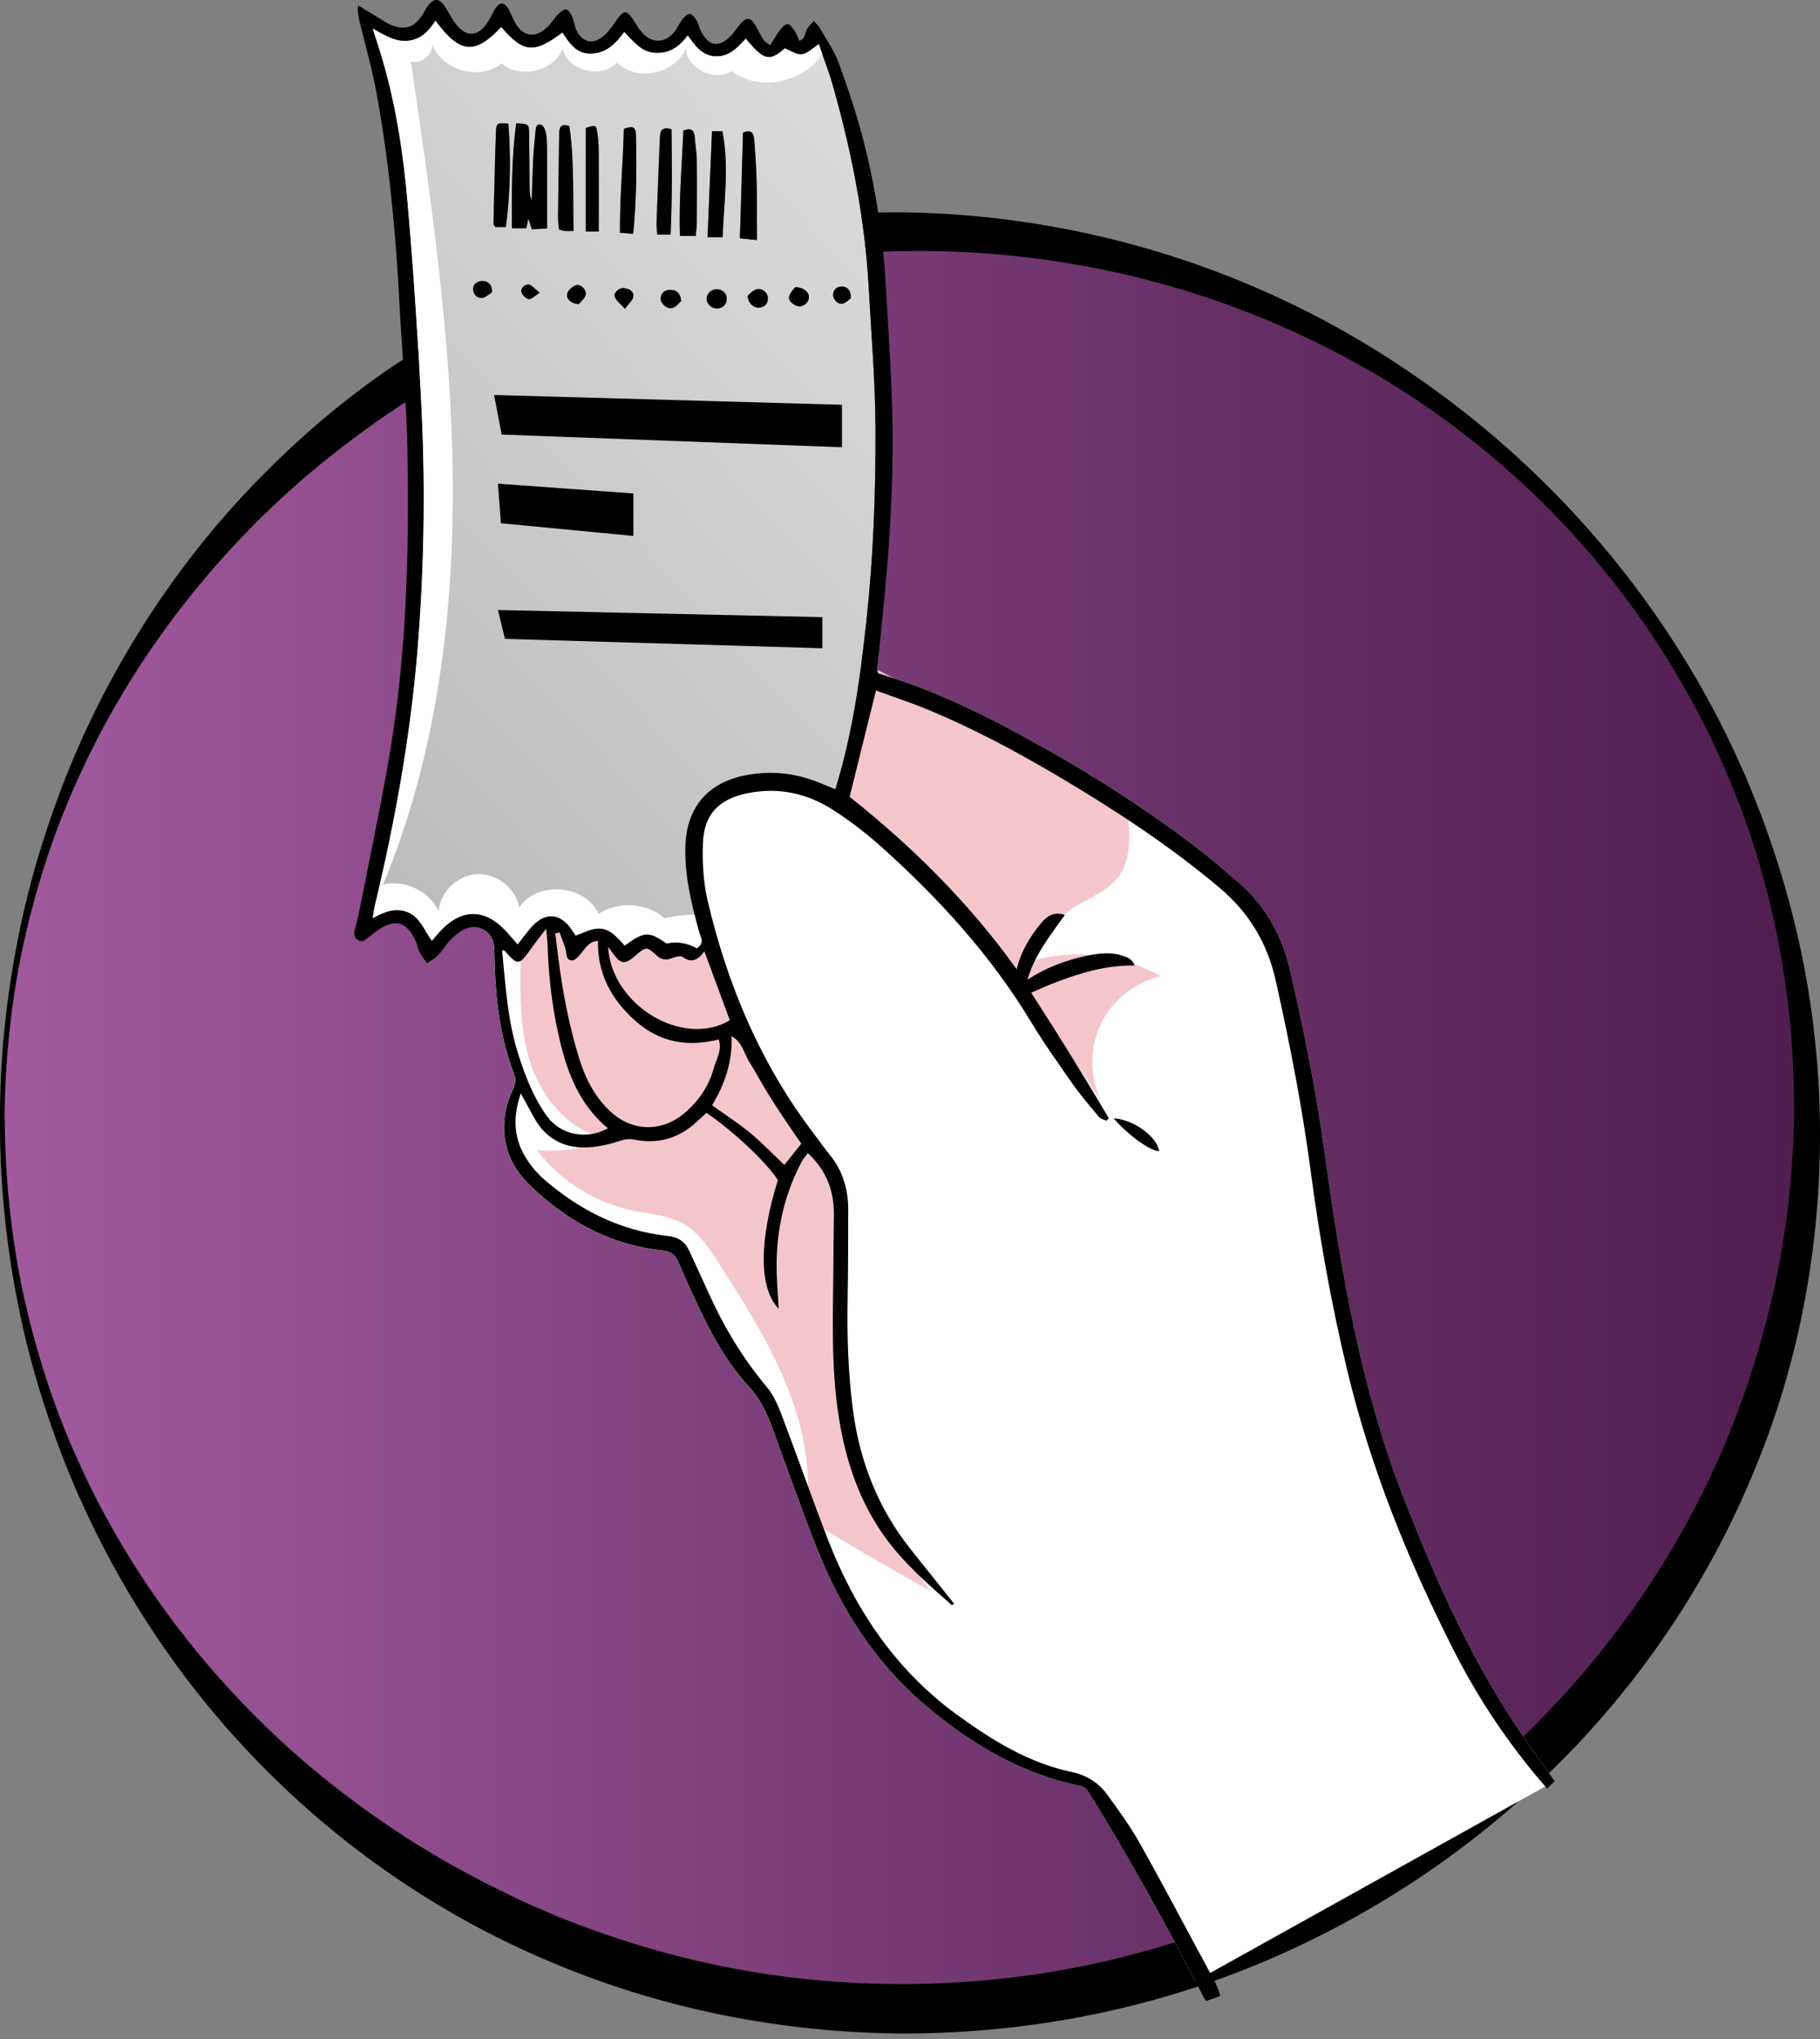 <svg width="192" height="215" viewBox="0 0 192 215" fill="none" xmlns="http://www.w3.org/2000/svg">
<rect x="0" y="0" width="192" height="215" fill="#808080" stroke="none"/>
<path d="M190.241 119.387C190.241 171.854 147.713 214.382 95.246 214.382C81.269 214.382 68.008 211.368 56.05 205.946C49.365 202.922 43.108 199.141 37.368 194.714H37.348C35.935 193.62 34.562 192.486 33.219 191.332C25.121 184.348 18.217 176.022 12.855 166.7C4.837 152.763 0.251 136.607 0.251 119.387C0.251 66.92 42.789 24.382 95.256 24.382C134.87 24.382 168.823 48.636 183.078 83.106C187.694 94.288 190.251 106.534 190.251 119.387H190.241Z" fill="url(#paint0_linear_2310_99578)"/>
<path d="M0.001 118.11C-0.019 111.959 0.579 105.818 1.746 99.766C2.862 93.713 4.646 87.778 6.899 82.02C11.465 70.523 18.274 59.811 27.026 50.786C31.402 46.283 36.207 42.144 41.461 38.602C42.787 37.749 44.102 36.856 45.448 36.022C46.824 35.228 48.17 34.394 49.565 33.639C50.981 32.923 52.376 32.167 53.822 31.49C55.277 30.843 56.703 30.146 58.178 29.558C69.911 24.653 82.721 22.259 95.441 22.387C108.171 22.583 120.821 25.3 132.405 30.284C138.197 32.775 143.729 35.826 148.893 39.367C154.077 42.889 158.912 46.892 163.318 51.296C172.15 60.095 179.268 70.533 184.172 81.922C186.614 87.621 188.518 93.546 189.854 99.609C191.17 105.671 191.888 111.871 191.988 118.09C192.187 130.519 189.994 143.076 185.209 154.69C180.484 166.315 173.386 177.037 164.394 185.963C155.423 194.91 144.656 202.11 132.853 207.005C121.061 211.93 108.221 214.372 95.431 214.382C82.641 214.294 69.822 211.812 58.078 206.829C46.316 201.914 35.679 194.527 26.956 185.473C18.214 176.428 11.415 165.706 6.84 154.2C4.587 148.441 2.812 142.497 1.696 136.444C0.559 130.401 -0.029 124.261 0.001 118.11ZM0.5 118.11C0.549 124.221 1.167 130.333 2.433 136.317C3.739 142.281 5.594 148.137 8.106 153.709C13.07 164.873 20.407 174.908 29.279 183.207C33.725 187.356 38.59 191.035 43.714 194.282C45.02 195.057 46.296 195.871 47.621 196.607C48.967 197.313 50.273 198.069 51.639 198.745C53.005 199.403 54.35 200.099 55.736 200.717C57.132 201.306 58.507 201.943 59.923 202.483C65.565 204.69 71.407 206.397 77.358 207.525C83.309 208.653 89.37 209.193 95.431 209.173C101.492 209.144 107.543 208.585 113.484 207.427C119.426 206.27 125.247 204.533 130.86 202.306C142.094 197.823 152.422 191.123 161.075 182.716C169.708 174.3 176.745 164.255 181.55 153.219C183.943 147.696 185.807 141.947 187.123 136.062C188.419 130.176 189.137 124.153 189.256 118.11C189.426 106.034 187.282 93.841 182.607 82.579C177.982 71.308 170.964 60.988 162.171 52.434C157.765 48.167 152.92 44.361 147.747 41.055C142.553 37.778 137.05 35.012 131.328 32.815C119.894 28.39 107.623 26.281 95.431 26.478C89.33 26.537 83.259 27.223 77.288 28.371C71.327 29.548 65.485 31.314 59.843 33.541C58.427 34.09 57.052 34.737 55.656 35.336C54.27 35.954 52.935 36.67 51.559 37.327C50.203 38.004 48.887 38.769 47.552 39.485C46.236 40.231 44.95 41.055 43.644 41.83C38.53 45.106 33.665 48.795 29.219 52.954C20.357 61.282 13.02 71.328 8.056 82.491C5.534 88.063 3.689 93.919 2.394 99.893C1.128 105.877 0.519 111.989 0.48 118.11H0.5Z" fill="black"/>
<path d="M59.041 98.313C59.241 98.853 59.431 99.403 59.631 99.943C59.811 100.433 59.611 101.243 60.351 101.263C60.711 101.263 61.121 100.723 61.421 100.363C61.841 99.873 62.161 99.273 63.071 99.203C63.001 102.673 64.511 105.383 66.981 107.603C69.531 109.893 72.511 110.443 75.821 109.593C76.181 110.753 75.561 111.653 75.301 112.593C74.791 114.453 73.751 116.013 72.301 117.273C69.851 119.413 66.661 119.353 64.311 117.113C62.721 115.603 61.751 113.713 61.111 111.653C60.051 108.253 59.391 104.763 58.921 101.233C58.801 100.293 58.691 99.343 58.571 98.403C58.721 98.373 58.881 98.353 59.031 98.323L59.041 98.313Z" fill="#F4C6CC"/>
<path d="M52.971 100.183C53.111 100.193 53.191 100.183 53.211 100.203C54.641 101.813 54.751 101.803 56.041 99.983C56.471 99.373 56.941 98.793 57.621 97.893C57.691 98.673 57.751 99.093 57.761 99.513C57.871 103.333 58.351 107.103 59.351 110.803C60.201 113.953 61.541 116.803 64.141 118.943C61.901 120.183 59.161 119.653 57.741 117.703C56.321 115.753 55.451 113.533 54.711 111.243C53.551 107.643 53.341 103.903 52.971 100.173V100.183Z" fill="#F4C6CC"/>
<path d="M164.021 187.773L163.021 188.333L127.661 208.003L126.101 208.873C125.651 207.993 125.181 207.113 124.721 206.233C121.671 200.483 118.471 194.813 115.051 189.263C114.761 188.783 114.521 188.383 113.851 188.243C107.561 186.953 102.261 183.733 97.441 179.623C92.221 175.153 88.671 169.513 86.171 163.193C85.751 162.133 85.351 161.083 84.951 160.023C83.741 156.853 82.601 153.663 81.451 150.483C80.871 148.883 80.151 147.443 78.981 146.163C76.661 143.633 75.021 140.633 73.581 137.543C72.871 136.023 72.171 134.493 71.511 132.953C71.191 132.213 70.661 131.923 69.871 131.833C64.281 131.223 59.631 128.653 55.701 124.753C53.031 122.103 52.481 118.483 54.031 115.043C54.321 114.413 54.491 113.883 54.221 113.183C52.831 109.583 52.331 105.813 52.201 101.983C52.171 101.273 52.161 100.563 52.131 99.853C52.091 99.103 51.731 98.483 51.211 98.113L52.251 97.163L75.941 75.453L90.841 70.143L92.651 69.493C92.621 69.863 92.581 70.223 92.551 70.583C92.541 70.683 92.591 70.783 92.641 70.983C93.211 71.163 93.821 71.363 94.441 71.563C99.001 73.043 103.301 75.123 107.501 77.383C114.081 80.943 120.421 84.903 126.361 89.453C127.811 90.563 129.191 91.773 130.581 92.963C133.471 95.423 135.231 98.583 136.081 102.243C137.591 108.723 138.881 115.243 139.791 121.833C141.481 134.073 143.551 146.253 148.051 157.833C151.571 166.883 155.551 175.733 161.161 183.743C161.191 183.793 161.231 183.833 161.261 183.883C162.171 185.193 163.101 186.473 164.021 187.773Z" fill="white"/>
<path d="M98.141 167.743C93.721 165.233 89.291 162.703 84.951 160.023C84.771 159.563 84.601 159.093 84.421 158.633C83.411 155.923 82.431 153.203 81.451 150.483C80.871 148.883 80.151 147.443 78.981 146.163C76.661 143.633 75.021 140.633 73.581 137.543C72.871 136.023 72.171 134.493 71.511 132.953C71.191 132.213 70.661 131.923 69.871 131.833C64.281 131.223 59.631 128.653 55.701 124.753C53.031 122.103 52.481 118.483 54.031 115.043C54.321 114.413 54.491 113.883 54.221 113.183C52.831 109.583 52.331 105.813 52.201 101.983C52.171 101.273 52.161 100.563 52.131 99.853C52.131 99.833 52.131 99.813 52.131 99.793C52.081 99.073 51.731 98.473 51.221 98.113L52.261 97.163L63.471 86.883L75.461 98.643C77.091 105.693 80.051 112.423 84.131 118.393C85.741 120.733 87.551 123.013 88.441 125.713C89.471 128.803 89.221 132.153 88.941 135.403C88.521 140.443 88.071 145.583 89.171 150.533C90.581 156.893 94.401 162.413 98.151 167.743H98.141Z" fill="#F4C6CC"/>
<path d="M84.491 158.573C84.491 158.573 84.451 158.623 84.421 158.633C83.411 155.923 82.431 153.203 81.451 150.483C80.871 148.883 80.151 147.443 78.981 146.163C76.661 143.633 75.021 140.633 73.581 137.543C72.871 136.023 72.171 134.493 71.511 132.953C71.191 132.213 70.661 131.923 69.871 131.833C64.281 131.223 59.631 128.653 55.701 124.753C53.031 122.103 52.481 118.483 54.031 115.043C54.321 114.413 54.491 113.883 54.221 113.183C52.831 109.583 52.331 105.813 52.201 101.983C52.171 101.273 52.161 100.563 52.131 99.853C52.131 99.833 52.131 99.813 52.131 99.793C52.381 99.483 52.641 99.183 52.901 98.883L54.931 100.903C54.851 104.803 54.791 108.813 56.101 112.493C57.411 116.173 60.421 119.513 64.281 120.063C61.881 121.053 59.241 121.473 56.651 121.263C59.131 124.503 62.791 126.813 66.791 127.633C68.591 128.013 70.511 128.113 72.111 129.023C73.731 129.953 74.801 131.573 75.811 133.143C80.281 140.093 84.881 147.473 85.221 155.723C85.261 156.723 85.201 157.833 84.501 158.573H84.491Z" fill="white"/>
<path d="M118.551 83.943C118.941 85.363 119.151 86.823 119.131 88.303C119.121 89.683 118.901 91.113 118.131 92.243C117.011 93.883 115.001 94.603 113.321 95.643C111.131 97.013 109.371 99.063 108.371 101.433C112.981 99.973 118.201 100.513 122.411 102.913C119.701 103.553 117.321 105.483 116.121 107.993C114.931 110.513 114.941 113.573 116.151 116.083L106.011 100.863C101.531 95.203 96.461 90.023 90.901 85.413C90.291 84.903 89.631 84.343 89.451 83.563C89.351 83.123 89.411 82.663 89.481 82.223C90.081 78.203 90.681 74.183 91.271 70.163C91.281 70.103 91.291 70.043 91.301 69.973L118.551 83.943Z" fill="#F4C6CC"/>
<path d="M91.641 30.263C91.541 28.473 91.381 26.683 91.171 24.913C90.991 23.493 90.781 22.083 90.541 20.683C89.871 16.743 88.951 12.863 87.861 9.013C87.541 7.893 87.141 6.803 86.751 5.713C86.631 5.363 86.501 5.013 86.381 4.663C85.681 5.113 85.151 5.663 84.581 5.733C84.021 5.793 83.421 5.343 82.801 5.103C81.161 6.523 80.601 6.403 78.671 4.073C77.821 5.003 76.971 5.963 75.551 5.943C74.081 5.913 73.351 4.853 72.551 3.743C71.661 4.943 70.641 5.643 69.161 5.583C67.631 5.513 66.831 4.363 65.851 3.383C64.941 4.643 63.961 5.573 62.451 5.663C60.851 5.753 60.071 4.583 59.331 3.443C56.331 5.693 55.201 5.583 52.881 2.863C50.151 5.743 48.571 5.763 45.941 2.193C45.221 3.303 44.381 4.193 42.971 4.303C41.651 4.413 40.611 3.723 39.321 3.023C39.721 4.273 40.061 5.273 40.351 6.283C41.801 11.233 42.561 16.313 43.001 21.413C43.401 26.003 43.741 30.593 44.021 35.183C44.131 36.733 44.221 38.283 44.291 39.823C44.371 41.083 44.431 42.353 44.491 43.613C44.881 51.943 44.721 60.273 44.041 68.593C43.291 77.673 41.671 86.603 39.551 95.453C39.461 95.833 39.421 96.223 39.321 96.793C40.611 96.093 41.781 95.643 43.071 96.193C44.361 96.753 44.761 98.113 45.561 99.183C45.841 98.853 46.031 98.623 46.231 98.393C48.171 96.183 50.261 95.763 52.251 97.163C52.701 97.473 53.151 97.883 53.591 98.393C53.911 98.763 54.231 99.123 54.611 99.553C55.191 98.823 55.651 98.153 56.211 97.573C57.541 96.173 59.071 96.283 60.191 97.833C60.421 98.153 60.631 98.483 60.721 98.623C61.571 98.333 62.251 97.953 62.961 97.893C64.311 97.773 65.111 98.823 65.901 99.683C68.001 98.163 68.421 98.153 70.331 99.463C71.404 99.223 72.461 99.389 73.501 99.963C74.371 99.423 73.901 98.793 73.751 98.273C73.581 97.663 73.421 97.053 73.271 96.443C72.671 94.053 72.211 91.643 72.301 89.133C72.441 85.243 74.551 82.633 78.351 81.793C81.171 81.183 83.911 81.453 86.561 82.563C87.061 82.763 87.561 82.973 88.121 83.203C88.281 82.653 88.401 82.273 88.511 81.883C89.611 78.023 90.311 74.103 90.841 70.143C91.041 68.623 91.221 67.093 91.391 65.563C92.131 58.783 92.391 51.983 92.361 45.173C92.341 40.203 91.911 35.233 91.641 30.263ZM75.111 13.833H76.201C76.271 14.173 76.321 14.503 76.361 14.843C76.401 15.093 76.431 15.353 76.451 15.603C76.481 15.843 76.501 16.083 76.511 16.323C76.551 16.803 76.561 17.273 76.561 17.753C76.571 18.713 76.531 19.673 76.481 20.633C76.461 20.993 76.441 21.363 76.411 21.723C76.341 22.813 76.261 23.903 76.221 24.993H74.641C74.791 21.263 74.951 17.593 75.111 13.833ZM58.981 14.123C58.991 13.513 59.081 12.943 60.051 13.273C60.591 16.883 60.421 20.573 60.501 24.353C60.071 24.353 59.821 24.373 59.581 24.343C59.391 24.323 59.211 24.253 58.971 24.193C58.931 23.753 58.851 23.363 58.861 22.963C58.891 20.013 58.931 17.073 58.981 14.123ZM61.761 31.123C61.631 31.523 61.221 31.833 61.041 32.053C60.951 32.053 60.861 32.033 60.781 32.013C60.611 31.983 60.461 31.923 60.331 31.853C60.201 31.773 60.081 31.683 60.001 31.573C59.961 31.533 59.931 31.493 59.911 31.443C59.881 31.393 59.861 31.343 59.841 31.293C59.811 31.163 59.811 31.023 59.861 30.893C60.001 30.543 60.411 30.173 60.771 30.073C61.301 29.933 61.931 30.613 61.761 31.123ZM61.801 13.493C62.831 13.143 62.881 13.153 63.011 13.973C63.111 14.623 63.161 15.283 63.161 15.943C63.181 18.713 63.161 21.483 63.161 24.403H61.791V13.493H61.801ZM64.861 31.303C64.691 30.883 65.291 30.323 65.801 30.373C66.321 30.433 66.871 30.673 66.811 31.273C66.761 31.653 66.331 31.993 65.931 32.553C65.441 32.003 65.021 31.703 64.861 31.303ZM65.811 13.593C66.521 13.333 67.061 13.233 67.081 14.113C67.181 17.603 67.141 21.093 66.801 24.653C66.341 24.623 65.961 24.593 65.401 24.543C65.371 20.843 65.731 17.223 65.811 13.593ZM69.611 14.573C69.641 13.943 69.681 13.283 70.841 13.623C70.881 16.853 70.911 20.133 70.781 23.553C70.771 23.943 70.761 24.333 70.741 24.733H69.341C69.321 24.453 69.291 24.203 69.281 23.953C69.261 23.803 69.251 23.653 69.261 23.513C69.371 20.533 69.481 17.553 69.611 14.573ZM69.701 31.463C69.721 30.873 70.091 30.583 70.671 30.553C71.311 30.523 71.791 30.893 71.851 31.733C71.641 31.913 71.351 32.333 70.961 32.463C70.411 32.633 69.671 32.013 69.701 31.463ZM55.871 30.013C56.191 30.133 56.431 30.453 56.921 30.863C56.391 31.193 56.061 31.563 55.781 31.523C55.491 31.483 55.121 31.103 55.021 30.793C54.881 30.383 55.451 29.863 55.871 30.013ZM56.101 24.173C55.971 23.773 55.871 23.453 55.741 23.053C55.661 23.443 55.591 23.733 55.521 24.063H54.001C54.001 20.363 53.941 16.733 54.461 13.003C55.771 13.053 55.801 13.053 55.821 14.113C55.851 15.993 55.851 17.873 55.861 19.753C55.871 20.203 55.871 20.653 56.091 21.103C56.141 19.633 56.181 18.173 56.251 16.703C56.301 15.793 56.391 14.883 56.481 13.973C56.521 13.593 56.491 13.023 57.071 13.143C57.311 13.203 57.551 13.723 57.601 14.053C57.711 14.703 57.711 15.373 57.711 16.033C57.721 18.673 57.721 21.313 57.721 24.093C57.091 24.123 56.621 24.143 56.101 24.173ZM50.101 31.063C50.101 31.063 50.041 30.953 50.011 30.893C49.941 30.773 49.911 30.623 49.901 30.463C49.871 29.973 50.381 29.593 50.941 29.623C51.521 29.653 51.941 30.053 51.891 30.823C51.641 30.973 51.271 31.353 50.861 31.403C50.821 31.403 50.791 31.413 50.761 31.413C50.671 31.413 50.591 31.403 50.521 31.373C50.441 31.353 50.371 31.323 50.311 31.273C50.231 31.223 50.161 31.153 50.101 31.063ZM52.251 23.943C52.151 23.773 52.051 23.683 52.051 23.603C52.131 20.373 52.191 17.143 52.311 13.913C52.341 12.953 52.461 12.923 53.621 13.033C53.911 16.643 53.831 20.253 53.371 23.943H52.251ZM73.501 23.463C73.491 23.903 73.431 24.353 73.381 24.883H71.721C71.601 21.083 71.931 17.383 72.091 13.743C72.911 13.453 73.221 13.703 73.271 14.363C73.351 15.213 73.491 16.073 73.501 16.933C73.531 19.103 73.511 21.283 73.501 23.463ZM75.761 32.503C75.201 32.593 74.621 32.153 74.551 31.603C74.481 31.043 74.941 30.533 75.531 30.493C76.151 30.463 76.651 30.883 76.661 31.463C76.661 32.063 76.331 32.413 75.761 32.503ZM78.061 25.113C78.171 21.333 78.271 17.643 78.381 13.983C79.321 13.593 79.511 14.123 79.561 14.703C79.681 16.173 79.781 17.643 79.821 19.123C79.861 21.093 79.831 23.073 79.831 25.303C79.081 25.223 78.651 25.183 78.061 25.113ZM80.171 32.423C79.571 32.523 78.921 32.023 78.861 31.183C79.091 31.003 79.411 30.613 79.811 30.503C80.381 30.343 80.961 30.823 81.001 31.363C81.031 31.933 80.761 32.323 80.171 32.423ZM84.331 32.293C83.791 32.273 83.121 31.733 83.241 31.263C83.341 30.863 83.711 30.523 83.871 30.283C84.671 30.243 85.261 30.723 85.321 31.223C85.391 31.763 84.891 32.303 84.331 32.293ZM88.881 32.013C88.341 32.123 87.811 31.493 87.901 30.953C87.991 30.423 88.341 30.193 88.861 30.213C89.411 30.223 89.791 30.643 89.741 31.453C89.551 31.583 89.241 31.933 88.881 32.013Z" fill="url(#paint1_linear_2310_99578)"/>
<path d="M74.311 100.293C75.281 102.923 76.141 105.253 76.991 107.573C72.071 110.513 64.481 106.013 64.151 99.823C64.451 100.243 64.651 100.523 64.861 100.783C65.501 101.593 65.921 101.633 66.761 100.993C66.881 100.903 66.981 100.783 67.101 100.683C68.161 99.813 68.251 99.773 69.241 100.713C69.771 101.213 70.251 101.263 70.891 101.023C71.241 100.893 71.791 100.723 72.011 100.893C72.931 101.573 73.611 101.263 74.311 100.303V100.293Z" fill="#F4C6CC"/>
<path d="M77.191 109.243C78.331 109.893 78.491 111.063 79.061 111.953C79.681 112.933 80.221 113.973 80.831 114.963C81.411 115.913 82.021 116.843 82.641 117.773C83.251 118.703 83.891 119.613 84.541 120.563C83.961 121.293 83.401 121.993 82.761 122.813C81.561 121.673 80.421 120.483 79.151 119.433C77.911 118.403 76.541 117.533 75.131 116.523C76.451 114.323 77.301 111.943 77.201 109.233L77.191 109.243Z" fill="#F4C6CC"/>
<path d="M161.261 183.883C161.261 183.883 161.191 183.793 161.161 183.743C155.551 175.733 151.571 166.883 148.051 157.833C143.551 146.253 141.481 134.073 139.791 121.833C138.881 115.243 137.591 108.723 136.081 102.243C135.231 98.583 133.471 95.423 130.581 92.963C129.191 91.773 127.811 90.563 126.361 89.453C120.421 84.903 114.081 80.943 107.501 77.383C103.301 75.123 99.001 73.043 94.441 71.563C93.821 71.363 93.211 71.163 92.641 70.983C92.591 70.783 92.541 70.683 92.551 70.583C92.581 70.223 92.621 69.863 92.651 69.493C93.051 65.423 93.511 61.343 93.781 57.243C94.051 53.143 94.221 49.013 94.161 44.903C94.081 39.983 93.721 35.063 93.451 30.143C93.351 28.363 93.201 26.593 92.971 24.823C92.811 23.423 92.601 22.023 92.351 20.623C92.021 18.773 91.631 16.933 91.161 15.103C90.441 12.253 89.511 9.453 88.501 6.693C88.031 5.373 87.181 4.183 86.481 2.953C86.321 2.673 86.061 2.453 85.851 2.213C85.601 2.493 85.321 2.753 85.131 3.073C84.891 3.463 85.011 4.083 84.321 4.303C84.161 3.953 84.061 3.613 83.871 3.333C83.661 3.023 83.381 2.563 83.101 2.543C82.831 2.523 82.471 2.933 82.241 3.223C81.891 3.683 81.611 4.203 81.251 4.773C80.901 4.503 80.661 4.393 80.541 4.203C80.241 3.733 80.011 3.213 79.731 2.733C79.171 1.783 78.741 1.753 78.021 2.623C77.761 2.943 77.541 3.283 77.271 3.593C75.931 5.113 74.741 4.963 73.891 3.163C73.731 2.843 73.681 2.473 73.501 2.173C73.321 1.893 73.061 1.503 72.801 1.473C72.561 1.443 72.211 1.773 72.001 2.023C71.691 2.413 71.501 2.903 71.191 3.303C70.171 4.593 68.751 4.623 67.691 3.383C67.421 3.083 67.211 2.733 67.001 2.383C66.071 0.923 65.841 0.943 64.831 2.423C64.471 2.963 64.051 3.513 63.541 3.903C62.511 4.693 61.481 4.453 60.871 3.313C60.611 2.833 60.571 2.243 60.351 1.733C60.221 1.443 59.971 1.043 59.711 1.003C59.471 0.963 59.111 1.263 58.891 1.493C58.401 2.003 58.041 2.653 57.491 3.083C56.311 4.023 55.201 3.793 54.421 2.523C54.121 2.043 53.941 1.503 53.671 1.023C53.201 0.173 52.731 0.153 52.221 0.953C51.921 1.433 51.711 1.963 51.401 2.413C50.391 3.903 49.181 3.943 48.091 2.533C47.631 1.933 47.301 1.223 46.871 0.593C46.331 -0.187 45.761 -0.197 45.181 0.563C44.931 0.883 44.761 1.263 44.541 1.603C43.721 2.843 42.811 3.193 41.411 2.693C40.851 2.493 40.341 2.123 39.821 1.813C39.141 1.403 38.461 0.983 37.781 0.563C37.691 1.293 37.821 1.823 37.951 2.343C38.551 4.813 39.251 7.263 39.711 9.753C41.051 17.053 41.741 24.433 42.131 31.843C42.211 33.313 42.301 34.793 42.401 36.263C42.501 37.783 42.601 39.313 42.691 40.833C42.831 43.063 42.941 45.293 42.981 47.523C43.191 58.653 42.861 69.783 40.891 80.783C39.991 85.823 38.931 90.843 37.941 95.873C37.821 96.463 37.671 97.063 37.521 97.653C37.401 98.143 37.181 98.663 37.691 99.053C38.261 99.483 38.621 98.973 39.021 98.703C39.311 98.493 39.581 98.253 39.871 98.053C41.681 96.813 42.961 97.183 43.851 99.213C44.011 99.583 44.071 100.003 44.251 100.363C44.471 100.783 44.781 101.153 45.051 101.553C45.451 101.273 45.901 101.043 46.231 100.693C46.711 100.183 47.061 99.533 47.571 99.043C48.031 98.583 48.561 98.143 49.151 97.903C49.901 97.593 50.651 97.713 51.211 98.113C51.731 98.483 52.091 99.103 52.131 99.853C52.161 100.563 52.171 101.273 52.201 101.983C52.331 105.813 52.831 109.583 54.221 113.183C54.491 113.883 54.321 114.413 54.031 115.043C52.481 118.483 53.031 122.103 55.701 124.753C59.631 128.653 64.281 131.223 69.871 131.833C70.661 131.923 71.191 132.213 71.511 132.953C72.171 134.493 72.871 136.023 73.581 137.543C75.021 140.633 76.661 143.633 78.981 146.163C80.151 147.443 80.871 148.883 81.451 150.483C82.981 154.733 84.511 158.983 86.171 163.193C88.671 169.513 92.221 175.153 97.441 179.623C102.261 183.733 107.561 186.953 113.851 188.243C114.521 188.383 114.761 188.783 115.051 189.263C118.471 194.813 121.671 200.483 124.721 206.233C125.181 207.113 125.651 207.993 126.101 208.873C126.301 209.243 126.501 209.613 126.691 209.993C126.851 210.323 127.001 210.693 127.251 210.953C127.741 210.793 128.231 210.613 128.711 210.433C128.711 210.413 128.701 210.393 128.701 210.373C128.601 209.783 128.321 209.213 128.031 208.683C127.911 208.453 127.791 208.233 127.661 208.003C127.251 207.223 126.831 206.433 126.401 205.663C124.351 201.833 122.301 198.003 120.181 194.213C119.211 192.493 118.021 190.893 116.871 189.283C115.931 187.973 114.721 187.173 113.041 186.813C108.531 185.863 104.671 183.473 100.991 180.803C94.491 176.083 90.201 169.683 87.331 162.283C85.651 157.933 84.111 153.523 82.451 149.153C82.061 148.123 81.591 147.053 80.891 146.223C78.391 143.243 76.401 139.953 74.801 136.413C74.111 134.893 73.401 133.373 72.701 131.843C72.251 130.883 71.521 130.413 70.441 130.303C65.481 129.763 61.211 127.623 57.471 124.403C56.571 123.633 55.761 122.633 55.201 121.583C54.171 119.653 54.151 117.583 54.941 115.273C55.481 116.253 55.891 117.003 56.301 117.753C57.651 120.243 59.801 121.213 62.531 120.923C63.481 120.823 64.431 120.593 65.341 120.293C65.891 120.113 66.351 120.033 66.941 120.153C69.331 120.623 71.481 120.063 73.311 118.433C73.731 118.063 74.131 117.683 74.531 117.323C77.101 119.053 80.801 122.433 82.061 124.413C80.071 130.813 80.041 135.783 82.141 137.973C82.081 136.913 82.031 136.023 81.981 135.143C81.711 130.683 82.471 126.443 84.571 122.473C84.741 122.143 85.001 121.873 85.221 121.573C87.261 123.443 88.021 125.683 87.971 128.243C87.941 129.823 87.941 131.393 87.921 132.973C87.891 138.503 87.621 144.043 88.511 149.553C89.251 154.083 90.661 158.323 93.381 162.073C95.361 164.813 97.891 167.013 100.411 169.223C100.441 169.223 100.561 169.143 100.661 169.083C99.131 167.173 97.621 165.273 96.101 163.373C92.681 159.093 90.741 154.213 90.001 148.793C89.471 144.853 89.351 140.903 89.421 136.933C89.481 133.783 89.471 130.633 89.481 127.483C89.481 125.333 88.881 123.383 87.491 121.693C86.941 121.033 86.461 120.303 85.931 119.623C80.271 112.233 76.731 103.863 74.631 94.863C74.191 92.953 74.091 90.923 74.151 88.963C74.241 85.833 75.871 84.193 78.961 83.603C82.181 82.983 85.161 83.643 87.861 85.373C89.691 86.543 91.431 87.893 93.051 89.343C99.091 94.763 104.521 100.723 108.751 107.703C110.111 109.963 111.651 112.123 113.171 114.293C114.011 115.493 114.981 116.613 115.921 117.743C116.101 117.953 116.451 118.023 116.721 118.153C116.801 118.063 116.891 117.973 116.971 117.893C114.371 113.463 111.661 109.103 108.781 104.653C109.861 104.203 110.731 103.793 111.631 103.463C114.181 102.513 116.791 101.743 119.701 101.793C119.401 101.013 118.841 100.893 118.341 100.733C117.031 100.323 115.721 100.533 114.421 100.813C112.291 101.283 110.281 102.053 108.401 103.283C109.121 100.693 110.771 98.653 112.341 96.453C111.151 96.073 110.451 96.593 109.851 97.303C108.691 98.693 107.741 100.223 107.251 102.183C102.181 95.103 96.191 89.223 89.631 84.003C90.541 80.333 91.441 76.703 92.411 72.793C94.341 73.503 96.211 74.113 98.031 74.873C102.731 76.833 107.211 79.223 111.591 81.813C117.541 85.333 123.321 89.113 128.631 93.573C131.771 96.203 133.711 99.453 134.591 103.413C136.061 110.003 137.361 116.623 138.251 123.323C139.191 130.423 140.441 137.473 142.121 144.443C144.581 154.723 148.521 164.433 153.291 173.853C155.271 177.773 157.571 181.443 160.211 184.893C161.101 186.063 162.031 187.213 163.021 188.333C163.081 188.413 163.151 188.483 163.221 188.563C163.491 188.303 163.761 188.043 164.021 187.773C163.101 186.473 162.171 185.193 161.261 183.883ZM57.731 117.713C56.311 115.763 55.441 113.543 54.711 111.253C53.541 107.663 53.331 103.923 52.971 100.183C53.111 100.193 53.181 100.183 53.211 100.213C54.641 101.823 54.741 101.813 56.041 99.993C56.471 99.383 56.941 98.793 57.621 97.903C57.691 98.683 57.741 99.103 57.761 99.523C57.871 103.343 58.351 107.113 59.341 110.813C60.191 113.963 61.541 116.813 64.131 118.953C61.891 120.193 59.151 119.663 57.731 117.713ZM72.311 117.263C69.871 119.403 66.681 119.353 64.321 117.113C62.731 115.603 61.761 113.713 61.121 111.643C60.051 108.243 59.391 104.753 58.931 101.223C58.801 100.283 58.691 99.343 58.581 98.393C58.731 98.363 58.881 98.343 59.041 98.313C59.231 98.853 59.431 99.403 59.631 99.943C59.811 100.423 59.611 101.243 60.351 101.253C60.711 101.263 61.121 100.723 61.421 100.353C61.841 99.863 62.161 99.263 63.081 99.193C63.011 102.663 64.511 105.373 66.991 107.593C69.541 109.883 72.521 110.433 75.831 109.583C76.201 110.753 75.571 111.643 75.311 112.583C74.801 114.443 73.761 116.003 72.311 117.263ZM79.051 111.953C79.681 112.933 80.211 113.973 80.821 114.973C81.401 115.923 82.011 116.853 82.621 117.783C83.241 118.703 83.871 119.613 84.531 120.573C83.951 121.293 83.391 122.003 82.741 122.813C81.541 121.673 80.401 120.483 79.131 119.433C77.891 118.413 76.521 117.533 75.121 116.523C76.441 114.333 77.281 111.953 77.181 109.243C78.331 109.883 78.481 111.053 79.051 111.953ZM74.311 100.293C75.281 102.923 76.141 105.253 76.991 107.563C72.081 110.513 64.481 106.003 64.151 99.813C64.461 100.233 64.651 100.513 64.861 100.773C65.501 101.583 65.921 101.633 66.761 100.983C66.881 100.893 66.981 100.773 67.101 100.683C68.151 99.803 68.241 99.773 69.241 100.703C69.771 101.203 70.251 101.263 70.891 101.013C71.241 100.883 71.791 100.713 72.011 100.883C72.931 101.563 73.611 101.253 74.311 100.293ZM88.511 81.883C88.401 82.273 88.281 82.653 88.121 83.203C87.561 82.973 87.061 82.763 86.561 82.563C83.911 81.453 81.171 81.183 78.351 81.793C74.551 82.633 72.441 85.243 72.301 89.133C72.191 92.283 72.941 95.273 73.751 98.273C73.901 98.793 74.371 99.423 73.501 99.963C72.461 99.389 71.404 99.223 70.331 99.463C68.421 98.153 68.001 98.163 65.901 99.683C65.111 98.823 64.311 97.773 62.961 97.893C62.251 97.953 61.571 98.333 60.721 98.623C60.631 98.483 60.421 98.153 60.191 97.833C59.071 96.283 57.541 96.173 56.211 97.573C55.651 98.153 55.191 98.823 54.611 99.553C54.231 99.123 53.911 98.763 53.591 98.393C53.151 97.883 52.701 97.473 52.251 97.163C50.261 95.763 48.171 96.183 46.231 98.393C46.031 98.623 45.841 98.853 45.561 99.183C44.761 98.113 44.361 96.753 43.071 96.193C41.781 95.643 40.611 96.093 39.321 96.793C39.421 96.223 39.461 95.833 39.551 95.453C41.671 86.603 43.291 77.673 44.041 68.593C44.721 60.273 44.881 51.943 44.491 43.613C44.431 42.353 44.371 41.083 44.291 39.823C44.221 38.283 44.131 36.733 44.021 35.183C43.741 30.593 43.401 26.003 43.001 21.413C42.561 16.313 41.801 11.233 40.351 6.283C40.061 5.273 39.721 4.273 39.321 3.023C40.611 3.723 41.651 4.413 42.971 4.303C44.381 4.193 45.221 3.303 45.941 2.193C48.571 5.763 50.151 5.743 52.881 2.863C55.201 5.583 56.331 5.693 59.331 3.443C60.071 4.583 60.851 5.753 62.451 5.663C63.961 5.573 64.941 4.643 65.851 3.383C66.831 4.363 67.631 5.513 69.161 5.583C70.641 5.643 71.661 4.943 72.551 3.743C73.351 4.853 74.081 5.913 75.551 5.943C76.971 5.963 77.821 5.003 78.671 4.073C80.601 6.403 81.161 6.523 82.801 5.103C83.421 5.343 84.021 5.793 84.581 5.733C85.151 5.663 85.681 5.113 86.381 4.663C86.871 6.093 87.441 7.533 87.861 9.013C88.951 12.863 89.871 16.743 90.541 20.683C90.781 22.083 90.991 23.493 91.171 24.913C91.381 26.683 91.541 28.473 91.641 30.263C91.911 35.233 92.341 40.203 92.361 45.173C92.391 51.983 92.131 58.783 91.391 65.563C91.221 67.093 91.041 68.623 90.841 70.143C90.311 74.103 89.611 78.023 88.511 81.883Z" fill="black"/>
<path d="M117.481 117.903C119.581 118.003 122.101 119.873 122.281 121.363C121.371 121.363 119.081 119.733 117.481 117.903Z" fill="black"/>
<path d="M54.471 13.003C55.781 13.063 55.801 13.063 55.821 14.123C55.851 16.003 55.851 17.883 55.871 19.763C55.871 20.213 55.871 20.653 56.091 21.103C56.141 19.633 56.181 18.173 56.251 16.703C56.301 15.793 56.391 14.883 56.481 13.973C56.521 13.593 56.491 13.023 57.071 13.143C57.311 13.193 57.551 13.713 57.601 14.053C57.711 14.703 57.711 15.373 57.711 16.033C57.711 18.673 57.711 21.303 57.711 24.093C57.081 24.123 56.611 24.143 56.101 24.173C55.971 23.773 55.871 23.463 55.741 23.053C55.661 23.443 55.591 23.733 55.521 24.063H54.001C54.001 20.363 53.941 16.733 54.461 13.003L54.471 13.003Z" fill="black"/>
<path d="M72.091 13.753C72.911 13.463 73.221 13.713 73.281 14.363C73.351 15.223 73.501 16.073 73.511 16.933C73.541 19.113 73.511 21.283 73.511 23.463C73.511 23.913 73.441 24.353 73.391 24.883H71.731C71.611 21.083 71.941 17.393 72.091 13.753Z" fill="black"/>
<path d="M74.641 25.003C74.801 21.263 74.951 17.603 75.111 13.833L76.211 13.833C76.941 17.553 76.381 21.253 76.231 25.003H74.641Z" fill="black"/>
<path d="M79.831 25.303C79.081 25.223 78.661 25.183 78.061 25.123C78.171 21.333 78.271 17.643 78.381 13.983C79.331 13.593 79.521 14.123 79.561 14.713C79.681 16.183 79.781 17.653 79.821 19.123C79.861 21.103 79.831 23.073 79.831 25.303Z" fill="black"/>
<path d="M66.801 24.653C66.341 24.613 65.961 24.583 65.401 24.543C65.371 20.833 65.731 17.223 65.811 13.593C66.511 13.323 67.051 13.233 67.081 14.113C67.181 17.603 67.141 21.093 66.801 24.653Z" fill="black"/>
<path d="M53.631 13.043C53.911 16.653 53.841 20.263 53.371 23.943H52.261C52.151 23.773 52.051 23.693 52.061 23.613C52.141 20.383 52.201 17.153 52.321 13.913C52.351 12.963 52.471 12.923 53.641 13.043H53.631Z" fill="black"/>
<path d="M63.171 24.403H61.801V13.493C62.831 13.143 62.891 13.153 63.011 13.973C63.111 14.623 63.161 15.283 63.161 15.943C63.181 18.713 63.161 21.493 63.161 24.413L63.171 24.403Z" fill="black"/>
<path d="M60.501 24.353C60.071 24.353 59.831 24.373 59.591 24.353C59.401 24.333 59.211 24.263 58.981 24.203C58.941 23.763 58.861 23.373 58.871 22.973C58.901 20.023 58.941 17.083 58.991 14.133C59.001 13.523 59.091 12.953 60.061 13.283C60.601 16.903 60.421 20.583 60.511 24.363L60.501 24.353Z" fill="black"/>
<path d="M70.741 24.733H69.341C69.311 24.293 69.241 23.903 69.261 23.513C69.371 20.533 69.481 17.553 69.611 14.573C69.641 13.943 69.681 13.283 70.841 13.623C70.891 17.223 70.921 20.883 70.741 24.733Z" fill="black"/>
<path d="M83.871 30.283C84.671 30.253 85.271 30.723 85.331 31.223C85.401 31.763 84.891 32.313 84.331 32.293C83.801 32.273 83.131 31.733 83.241 31.273C83.341 30.863 83.711 30.523 83.871 30.283Z" fill="black"/>
<path d="M75.541 30.503C76.161 30.463 76.661 30.883 76.661 31.473C76.661 32.073 76.341 32.423 75.771 32.513C75.201 32.603 74.631 32.163 74.561 31.613C74.491 31.053 74.951 30.533 75.541 30.503Z" fill="black"/>
<path d="M71.861 31.733C71.651 31.913 71.351 32.333 70.961 32.463C70.411 32.643 69.681 32.013 69.701 31.473C69.721 30.883 70.091 30.593 70.681 30.563C71.321 30.533 71.801 30.903 71.861 31.743V31.733Z" fill="black"/>
<path d="M51.891 30.823C51.641 30.973 51.271 31.353 50.871 31.403C50.331 31.463 49.941 31.053 49.911 30.473C49.881 29.983 50.391 29.593 50.951 29.623C51.541 29.653 51.951 30.053 51.901 30.823H51.891Z" fill="black"/>
<path d="M61.041 32.063C60.191 32.003 59.661 31.413 59.871 30.893C60.011 30.543 60.421 30.173 60.781 30.073C61.301 29.933 61.931 30.613 61.771 31.123C61.641 31.523 61.231 31.833 61.051 32.063H61.041Z" fill="black"/>
<path d="M78.861 31.183C79.101 31.003 79.411 30.613 79.811 30.503C80.381 30.343 80.961 30.813 81.001 31.363C81.041 31.933 80.771 32.323 80.181 32.423C79.581 32.523 78.931 32.023 78.871 31.183H78.861Z" fill="black"/>
<path d="M65.931 32.563C65.441 32.013 65.031 31.713 64.871 31.313C64.701 30.893 65.301 30.333 65.801 30.383C66.331 30.443 66.881 30.683 66.811 31.273C66.771 31.653 66.331 31.993 65.931 32.563Z" fill="black"/>
<path d="M89.741 31.463C89.551 31.593 89.241 31.943 88.881 32.013C88.341 32.123 87.811 31.493 87.901 30.963C87.991 30.433 88.341 30.203 88.861 30.213C89.421 30.233 89.801 30.653 89.751 31.463H89.741Z" fill="black"/>
<path d="M56.921 30.873C56.381 31.203 56.051 31.573 55.781 31.533C55.491 31.493 55.121 31.113 55.011 30.803C54.871 30.393 55.441 29.873 55.861 30.023C56.181 30.133 56.421 30.463 56.911 30.873H56.921Z" fill="black"/>
<path d="M86.751 5.713C84.771 8.673 80.101 9.743 77.211 7.503C75.371 8.653 72.531 7.253 72.331 5.093C71.251 7.803 67.141 8.653 65.081 6.583C63.471 8.373 59.941 7.493 59.361 5.153C58.381 7.533 54.871 8.363 52.931 6.683C50.641 8.533 46.671 7.463 45.611 4.713C45.631 5.823 44.411 6.773 43.341 6.473C45.471 20.983 47.601 35.543 47.761 50.203C47.921 64.863 46.041 79.723 40.411 93.263C42.681 92.703 45.261 93.923 46.261 96.043C46.461 93.993 48.311 92.243 50.351 92.153C52.401 92.063 54.401 93.643 54.781 95.653C56.681 92.833 61.741 93.253 63.161 96.343C65.241 94.973 68.211 95.173 70.101 96.793C71.101 96.583 72.211 96.423 73.271 96.443C73.421 97.053 73.581 97.663 73.751 98.273C73.901 98.793 74.371 99.423 73.501 99.963C72.461 99.389 71.404 99.223 70.331 99.463C68.421 98.153 68.001 98.163 65.901 99.683C65.111 98.823 64.311 97.773 62.961 97.893C62.251 97.953 61.571 98.333 60.721 98.623C60.631 98.483 60.421 98.153 60.191 97.833C59.071 96.283 57.541 96.173 56.211 97.573C55.651 98.153 55.191 98.823 54.611 99.553C54.231 99.123 53.911 98.763 53.591 98.393C53.151 97.883 52.701 97.473 52.251 97.163C50.261 95.763 48.171 96.183 46.231 98.393C46.031 98.623 45.841 98.853 45.561 99.183C44.761 98.113 44.361 96.753 43.071 96.193C41.781 95.643 40.611 96.093 39.321 96.793C39.421 96.223 39.461 95.833 39.551 95.453C41.671 86.603 43.291 77.673 44.041 68.593C44.721 60.273 44.881 51.943 44.491 43.613C44.431 42.353 44.371 41.083 44.291 39.823C44.221 38.283 44.131 36.733 44.021 35.183C43.741 30.593 43.401 26.003 43.001 21.413C42.561 16.313 41.801 11.233 40.351 6.283C40.061 5.273 39.721 4.273 39.321 3.023C40.611 3.723 41.651 4.413 42.971 4.303C44.381 4.193 45.221 3.303 45.941 2.193C48.571 5.763 50.151 5.743 52.881 2.863C55.201 5.583 56.331 5.693 59.331 3.443C60.071 4.583 60.851 5.753 62.451 5.663C63.961 5.573 64.941 4.643 65.851 3.383C66.831 4.363 67.631 5.513 69.161 5.583C70.641 5.643 71.661 4.943 72.551 3.743C73.351 4.853 74.081 5.913 75.551 5.943C76.971 5.963 77.821 5.003 78.671 4.073C80.601 6.403 81.161 6.523 82.801 5.103C83.421 5.343 84.021 5.793 84.581 5.733C85.151 5.663 85.681 5.113 86.381 4.663C86.501 5.013 86.631 5.363 86.751 5.713Z" fill="white"/>
<path d="M52.121 41.643L52.921 45.813L88.821 47.153V42.673" fill="black"/>
<path d="M52.531 50.993L52.841 55.163L66.821 56.503V52.023" fill="black"/>
<path d="M52.531 64.313L53.271 67.353L86.751 68.343V65.063" fill="black"/>
<defs>
<linearGradient id="paint0_linear_2310_99578" x1="0" y1="107.191" x2="192" y2="107.191" gradientUnits="userSpaceOnUse">
<stop stop-color="#A25A9F"/>
<stop offset="0.65" stop-color="#693068"/>
<stop offset="1" stop-color="#501D50"/>
</linearGradient>
<linearGradient id="paint1_linear_2310_99578" x1="52.74" y1="216.227" x2="213.088" y2="67.428" gradientUnits="userSpaceOnUse">
<stop stop-color="#A3A3A3"/>
<stop offset="1" stop-color="#ECECEC"/>
</linearGradient>
</defs>
</svg>
